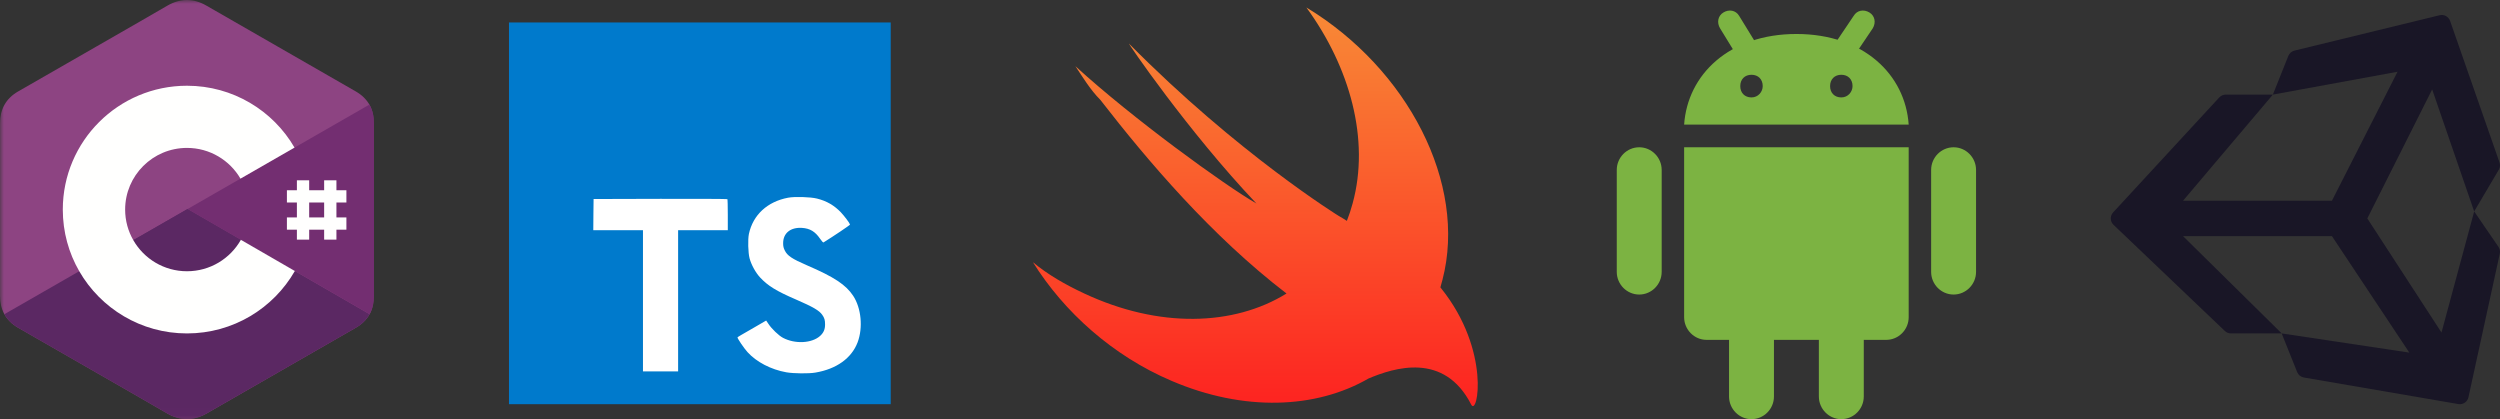<?xml version="1.0" encoding="UTF-8"?>
<svg width="334px" height="56px" viewBox="0 0 334 56" version="1.1" xmlns="http://www.w3.org/2000/svg" xmlns:xlink="http://www.w3.org/1999/xlink">
    <rect x="0" y="0" width="334" height="56" fill="#333333" stroke="none"/>
    <!-- Generator: Sketch 51.2 (57519) - http://www.bohemiancoding.com/sketch -->
    <title>technologies-image</title>
    <desc>Created with Sketch.</desc>
    <defs>
        <polygon id="path-1" points="0 0 49.963 0 49.963 55.991 0 55.991"></polygon>
        <linearGradient x1="50%" y1="0%" x2="50%" y2="100%" id="linearGradient-3">
            <stop stop-color="#F88A36" offset="0%"></stop>
            <stop stop-color="#FD2020" offset="100%"></stop>
        </linearGradient>
    </defs>
    <g id="Blockstart---Home" stroke="none" stroke-width="1" fill="none" fill-rule="evenodd">
        <g id="Blockstart-Home" transform="translate(-140, -1788)">
            <g id="Group-21" transform="translate(140, 1788)">
                <g id="technologies-image">
                    <g id="C-Sharp-01">
                        <g id="Group-4">
                            <mask id="mask-2" fill="white">
                                <use xlink:href="#path-1"></use>
                            </mask>
                            <g id="Clip-2"></g>
                            <path d="M49.96,16.464 C49.96,15.522 49.758,14.69 49.349,13.976 C48.948,13.274 48.348,12.685 47.542,12.22 C40.89,8.395 34.232,4.582 27.583,0.754 C25.791,-0.278 24.053,-0.241 22.273,0.806 C19.626,2.363 6.371,9.937 2.421,12.218 C0.794,13.157 0.003,14.594 0.003,16.462 C0,24.154 0.003,31.846 0,39.538 C0,40.459 0.194,41.274 0.584,41.978 C0.985,42.701 1.595,43.306 2.419,43.782 C6.369,46.063 19.626,53.636 22.272,55.193 C24.053,56.241 25.791,56.278 27.584,55.246 C34.233,51.417 40.892,47.604 47.544,43.78 C48.368,43.304 48.977,42.699 49.379,41.976 C49.769,41.272 49.962,40.457 49.963,39.535 C49.963,39.535 49.963,24.156 49.96,16.464" id="Fill-1" fill="#8D4482" mask="url(#mask-2)"></path>
                            <path d="M25.058,27.925 L0.584,41.978 C0.985,42.701 1.595,43.306 2.419,43.782 C6.369,46.063 19.626,53.636 22.272,55.193 C24.053,56.241 25.791,56.278 27.584,55.246 C34.233,51.417 40.892,47.604 47.544,43.78 C48.368,43.304 48.977,42.699 49.379,41.976 L25.058,27.925" id="Fill-3" fill="#5B2863" mask="url(#mask-2)"></path>
                        </g>
                        <path d="M17.809,32.088 C19.233,34.567 21.91,36.239 24.981,36.239 C28.071,36.239 30.764,34.546 32.181,32.04 L25.058,27.925 L17.809,32.088" id="Fill-5" fill="#5B2863"></path>
                        <path d="M49.96,16.464 C49.96,15.522 49.758,14.69 49.349,13.976 L25.058,27.925 L49.379,41.976 C49.769,41.272 49.962,40.457 49.963,39.535 C49.963,39.535 49.963,24.156 49.96,16.464" id="Fill-6" fill="#732E71"></path>
                        <path d="M32.181,32.04 C30.764,34.546 28.071,36.239 24.981,36.239 C21.91,36.239 19.233,34.567 17.809,32.088 C17.117,30.883 16.719,29.488 16.719,28 C16.719,23.449 20.418,19.761 24.981,19.761 C28.033,19.761 30.696,21.412 32.127,23.866 L39.348,19.719 C36.478,14.778 31.119,11.454 24.981,11.454 C15.818,11.454 8.39,18.862 8.39,28 C8.39,30.998 9.189,33.809 10.587,36.234 C13.45,41.201 18.824,44.546 24.981,44.546 C31.15,44.546 36.532,41.188 39.391,36.206 L32.181,32.04" id="Fill-7" fill="#FFFFFE"></path>
                        <polygon id="Fill-8" fill="#FFFFFE" points="39.665 32.015 41.306 32.015 41.306 24.088 39.665 24.088"></polygon>
                        <polygon id="Fill-9" fill="#FFFFFE" points="43.306 32.015 44.947 32.015 44.947 24.088 43.306 24.088"></polygon>
                        <polygon id="Fill-10" fill="#FFFFFE" points="38.331 27.054 46.28 27.054 46.28 25.417 38.331 25.417"></polygon>
                        <polygon id="Fill-11" fill="#FFFFFE" points="38.331 30.685 46.28 30.685 46.28 29.048 38.331 29.048"></polygon>
                    </g>
                    <g id="Swift_logo" transform="translate(138, 1)" fill="url(#linearGradient-3)" fill-rule="nonzero">
                        <path d="M44.828,49.571 C37.827,53.614 28.201,54.03 18.517,49.88 C10.677,46.544 4.171,40.704 1.77635684e-15,34.032 C2.002,35.7 4.337,37.035 6.84,38.202 C16.84,42.889 26.839,42.569 33.876,38.214 C33.871,38.209 33.868,38.206 33.865,38.202 C23.856,30.528 15.348,20.518 9.009,12.345 C7.674,11.01 6.673,9.342 5.672,7.841 C13.345,14.847 25.524,23.688 29.861,26.192 C20.687,16.515 12.512,4.505 12.845,4.838 C27.359,19.518 40.872,27.86 40.872,27.86 C41.319,28.112 41.664,28.322 41.942,28.509 C42.234,27.765 42.491,26.993 42.707,26.192 C45.042,17.684 42.374,8.007 36.534,0 C50.046,8.174 58.055,23.522 54.717,36.368 C54.63,36.714 54.536,37.056 54.434,37.392 C54.473,37.439 54.512,37.487 54.551,37.536 C61.223,45.878 59.388,54.719 58.554,53.051 C54.935,45.968 48.234,48.134 44.828,49.571 L44.828,49.571 Z" id="Shape"></path>
                    </g>
                    <g id="icons8-android_os" transform="translate(216, 1)" fill="#7CB342" fill-rule="nonzero">
                        <path d="M6,35.324 C6,36.989 4.65,38.351 3,38.351 C1.35,38.351 0,36.989 0,35.324 L0,21.703 C0,20.038 1.35,18.676 3,18.676 C4.65,18.676 6,20.038 6,21.703 L6,35.324 Z" id="Shape"></path>
                        <path d="M48,35.324 C48,36.989 46.65,38.351 45,38.351 C43.35,38.351 42,36.989 42,35.324 L42,21.703 C42,20.038 43.35,18.676 45,18.676 C46.65,18.676 48,20.038 48,21.703 L48,35.324 Z" id="Shape"></path>
                        <path d="M21,51.973 C21,53.638 19.65,55 18,55 C16.35,55 15,53.638 15,51.973 L15,38.351 C15,36.686 16.35,35.324 18,35.324 C19.65,35.324 21,36.686 21,38.351 L21,51.973 Z" id="Shape"></path>
                        <path d="M33,51.973 C33,53.638 31.65,55 30,55 C28.35,55 27,53.638 27,51.973 L27,38.351 C27,36.686 28.35,35.324 30,35.324 C31.65,35.324 33,36.686 33,38.351 L33,51.973 Z" id="Shape"></path>
                        <path d="M9,18.676 L9,41.378 C9,43.043 10.35,44.405 12,44.405 L36,44.405 C37.65,44.405 39,43.043 39,41.378 L39,18.676 L9,18.676 Z" id="Shape"></path>
                        <path d="M24,3.541 C15,3.541 9.45,8.989 9,15.649 L39,15.649 C38.55,8.989 33,3.541 24,3.541 Z M18,12.016 C17.1,12.016 16.5,11.411 16.5,10.503 C16.5,9.595 17.1,8.989 18,8.989 C18.9,8.989 19.5,9.595 19.5,10.503 C19.5,11.259 18.9,12.016 18,12.016 Z M30,12.016 C29.1,12.016 28.5,11.411 28.5,10.503 C28.5,9.595 29.1,8.989 30,8.989 C30.9,8.989 31.5,9.595 31.5,10.503 C31.5,11.259 30.9,12.016 30,12.016 Z" id="Shape"></path>
                        <path d="M30.45,7.324 C30.15,7.324 29.85,7.173 29.55,7.022 C28.8,6.568 28.65,5.659 29.1,4.903 L31.65,1.119 C32.1,0.362 33,0.211 33.75,0.665 C34.5,1.119 34.65,2.027 34.2,2.784 L31.65,6.568 C31.5,7.022 31.05,7.324 30.45,7.324 Z" id="Shape"></path>
                        <path d="M16.95,6.719 C16.5,6.719 15.9,6.416 15.75,5.962 L13.8,2.784 C13.35,2.027 13.5,1.119 14.25,0.665 C15,0.211 15.9,0.362 16.35,1.119 L18.3,4.297 C18.75,5.054 18.6,5.962 17.85,6.416 C17.55,6.568 17.25,6.719 16.95,6.719 Z" id="Shape"></path>
                    </g>
                    <g id="icons8-unity_filled" transform="translate(282, 2)" fill="#191626" fill-rule="nonzero">
                        <path d="M48.551,26.245 L51.884,20.599 C52.018,20.318 52.037,19.995 51.935,19.704 L45.334,0.795 C45.131,0.218 44.526,-0.11 43.94,0.033 L24.537,4.761 C24.167,4.853 23.863,5.116 23.72,5.472 L21.656,10.637 L15.364,10.637 C15.036,10.637 14.718,10.776 14.496,11.016 L0.314,26.379 C-0.124,26.855 -0.101,27.593 0.365,28.036 L15.239,42.218 C15.456,42.43 15.752,42.546 16.052,42.546 L22.833,42.546 L24.901,47.711 C25.054,48.095 25.395,48.367 25.797,48.436 L46.432,51.982 C46.497,51.995 46.566,52 46.631,52 C47.18,52 47.665,51.621 47.785,51.072 L51.972,31.891 C52.037,31.596 51.986,31.286 51.824,31.023 L48.551,26.245 Z M21.656,10.637 L38.312,7.586 L29.546,24.819 L9.653,24.819 L21.656,10.637 Z M22.838,42.546 L9.653,29.546 L29.546,29.546 L39.886,45.108 L22.838,42.546 Z M44.184,42.426 L34.273,27.182 L42.938,9.949 L48.551,26.25 L44.184,42.426 Z" id="Shape"></path>
                    </g>
                    <g id="typescript-seeklogo.com-5" transform="translate(68, 3)" fill-rule="nonzero">
                        <polygon id="Shape" fill="#007ACC" transform="translate(25.5, 25.5) scale(-1, 1) rotate(-180) translate(-25.5, -25.5) " points="0 25.5 0 0 25.5 0 51 0 51 25.5 51 51 25.5 51 0 51"></polygon>
                        <path d="M29.217,44.513 L29.233,42.424 L25.914,42.424 L22.595,42.424 L22.595,32.993 L22.595,23.562 L20.248,23.562 L17.9,23.562 L17.9,32.993 L17.9,42.424 L14.581,42.424 L11.262,42.424 L11.262,44.472 C11.262,45.606 11.286,46.553 11.318,46.577 C11.343,46.609 15.382,46.626 20.28,46.618 L29.193,46.593 L29.217,44.513 Z" id="Shape" fill="#FFFFFF" transform="translate(20.248, 35.091) rotate(-180) translate(-20.248, -35.091) "></path>
                        <path d="M41.152,46.671 C42.447,46.348 43.435,45.773 44.341,44.834 C44.811,44.332 45.507,43.417 45.564,43.199 C45.58,43.134 43.362,41.644 42.018,40.81 C41.97,40.778 41.775,40.989 41.557,41.312 C40.901,42.268 40.213,42.68 39.161,42.753 C37.614,42.859 36.619,42.049 36.627,40.697 C36.627,40.3 36.683,40.066 36.845,39.742 C37.185,39.038 37.817,38.617 39.8,37.759 C43.451,36.188 45.013,35.152 45.985,33.679 C47.07,32.035 47.312,29.412 46.576,27.461 C45.766,25.34 43.759,23.899 40.933,23.422 C40.059,23.268 37.987,23.292 37.048,23.462 C35,23.827 33.057,24.839 31.859,26.166 C31.389,26.684 30.474,28.036 30.531,28.133 C30.555,28.166 30.766,28.295 31.001,28.433 C31.227,28.562 32.085,29.056 32.895,29.526 L34.36,30.376 L34.668,29.922 C35.097,29.267 36.036,28.368 36.602,28.069 C38.23,27.21 40.464,27.332 41.565,28.319 C42.034,28.749 42.229,29.194 42.229,29.849 C42.229,30.44 42.156,30.699 41.848,31.145 C41.451,31.711 40.642,32.189 38.343,33.185 C35.712,34.318 34.579,35.022 33.542,36.139 C32.943,36.787 32.377,37.823 32.142,38.689 C31.948,39.41 31.899,41.215 32.053,41.944 C32.595,44.486 34.514,46.259 37.282,46.785 C38.181,46.955 40.27,46.89 41.152,46.671 Z" id="Shape" fill="#FFFFFF" transform="translate(38.764, 35.1) scale(-1, 1) rotate(-180) translate(-38.764, -35.1) "></path>
                    </g>
                </g>
            </g>
        </g>
    </g>
</svg>